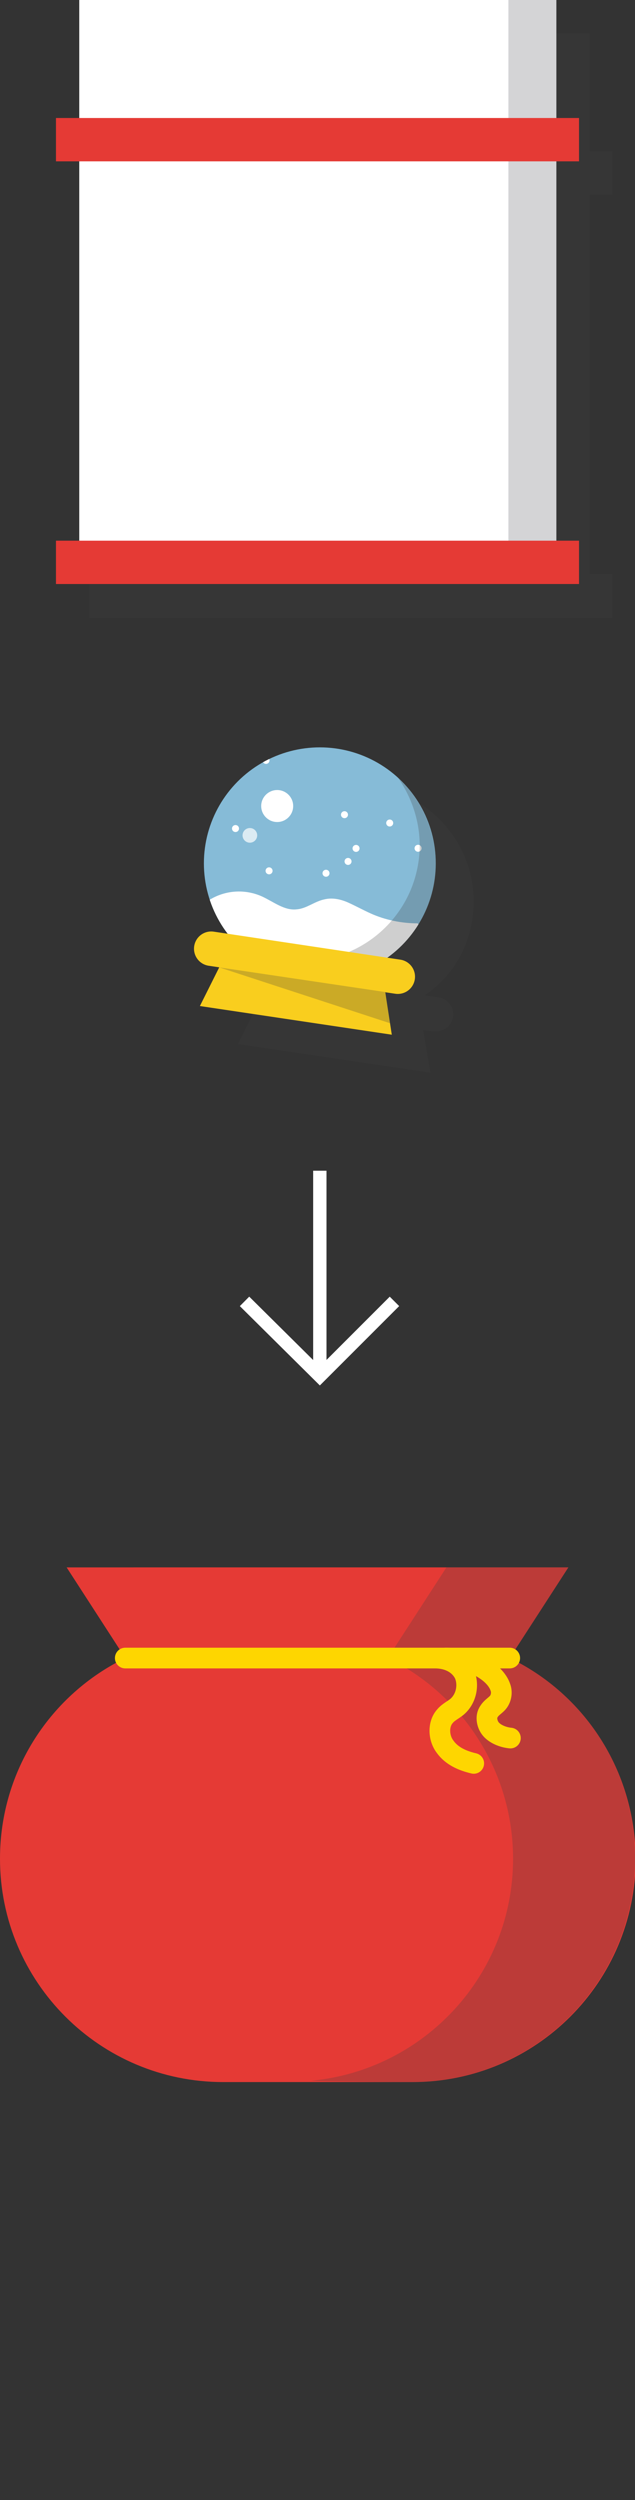 <svg xmlns="http://www.w3.org/2000/svg" xmlns:xlink="http://www.w3.org/1999/xlink" viewBox="0 0 95.3 375"><rect x="0" y="0" width="95.3" height="375" fill="#333333" stroke="none"/><path d="M48 175.6v30.8m11.2-11.2L48 206.4l-11.3-11.2" fill="none" stroke="#FFF" stroke-width="2" stroke-miterlimit="10"/><path opacity=".25" fill="#434343" d="M91.9 29.2v-6.5h-3.4V5H16.9v17.7h-3.5v6.5h3.5v56.9h-3.5v6.6h78.5v-6.6h-3.4V29.2zm-21 108.6c1.4-9.5-5.1-18.3-14.6-19.8-9.5-1.4-18.3 5.1-19.8 14.6-.7 4.9.6 9.6 3.4 13.2l-2.1-.3c-1.4-.2-2.7.8-2.9 2.2-.2 1.4.8 2.7 2.2 2.9l1.5.2-2.9 5.8 28.9 4.3-1.1-6.4 1.5.2h.4c1.3 0 2.4-.9 2.6-2.2.2-1.4-.8-2.7-2.2-2.9l-2.1-.3c3.8-2.5 6.5-6.6 7.2-11.5z"/><path fill="#F9CE1E" d="M58.8 155.2L30 150.9l4.1-8.2 23.3 3.4z"/><circle fill="#86BBD7" cx="48" cy="129.5" r="17.4"/><defs><circle id="a" cx="48" cy="129.5" r="17.4"/></defs><clipPath id="b"><use xlink:href="#a" overflow="visible"/></clipPath><path clip-path="url(#b)" fill="#FFF" d="M31.4 135c2.4-1.5 5.4-1.7 8-.5 1.7.8 3.3 2.1 5.1 1.9 1.5-.1 2.7-1.2 4.2-1.5 1.2-.3 2.5 0 3.6.5s2.2 1.1 3.3 1.6c2.2 1 4.7 1.5 7.1 1.5l2.8 4.4-12.2 6.6-19.9-3-6.2-7.3 4.2-4.2z"/><path clip-path="url(#b)" fill="none" stroke="#FFF" stroke-width="1.05" stroke-linecap="round" stroke-miterlimit="10" stroke-dasharray="0,23.625" d="M51.7 122.2c-1.4-.4-2.8-.6-4.3-.5-.6 0-1.2.1-1.5.6-.2.4-.1.9.1 1.3s.6.6 1 .9c2 1.4 3.9 2.9 5.9 4.3.6.5 1.3 1.2 1 1.9-.2.6-1 .7-1.6.7-2.2 0-4.4-.5-6.3-1.6-.7-.4-1.4-.9-1.8-1.6-.4-.7-.4-1.7.1-2.3.6-.7 1.6-.7 2.5-.6 1.6.2 3.2.6 4.9.9s3.4.2 4.8-.6c1.5-.8 2.5-2.4 2.2-4.1-.2-1.1-1-2-1.8-2.7-4.4-4.2-10.8-6-16.7-4.8-1.6.3-3.2.9-4.6 1.9-1.3 1-2.4 2.4-2.7 4.1-.3 1.7.2 3.5 1.1 5 2.2 3.8 6.4 6.3 10.8 6.9s8.9-.7 12.6-3c.9-.5 1.7-1.1 2.7-1.5 1-.4 2.1-.5 3 0 .9.5 1.5 1.4 1.8 2.4s.2 2.1.2 3.1c0 .8-.1 1.7-.6 2.2-.6.6-1.6.6-2.5.5-4.8-.6-9.1-4-10.8-8.5-.8-2.1-1.1-4.4-2.7-5.9-1.5-1.3-3.6-1.6-5.6-1.2s-3.7 1.5-5.3 2.5c-1.1.7-2.3 1.4-2.7 2.6-.6 1.6.5 3.4 1.9 4.4 2.1 1.4 4.8 1.7 7.2 1.2 2.5-.5 4.8-1.5 7.1-2.5s4.7-1.9 7.2-2.1"/><path opacity=".25" fill="#434343" d="M59.7 116.6c2.5 3.6 3.8 8.1 3.1 12.7-1.4 9.5-10.3 16.1-19.8 14.7-3.3-.5-6.3-1.9-8.7-3.9 2.6 3.4 6.6 5.9 11.2 6.6 9.5 1.4 18.3-5.1 19.8-14.6.7-6-1.5-11.7-5.6-15.5z"/><path fill="none" stroke="#F9CE1E" stroke-width="5.17" stroke-linecap="round" stroke-miterlimit="10" d="M31.7 142.3l28 4.2"/><circle fill="#FFF" cx="41.6" cy="120.9" r="2.4"/><circle opacity=".7" fill="#FFF" cx="37.5" cy="125.3" r="1.1"/><path opacity=".25" fill="#434343" d="M32.9 145.1l25.7 8.4-.8-4.7z"/><path fill="#D4D4D6" d="M11.9 0h71.6v81.3H11.9z"/><path fill="#FFF" d="M11.9 0h64.4v81.3H11.9z"/><path fill="#E53A35" d="M8.4 17.7h78.5v6.5H8.4zm0 63.4h78.5v6.5H8.4zm68.1 167.6l8.8-13.6H10l8.8 13.6C7.7 254.1 0 265.5 0 278.8c0 18.5 15 33.5 33.5 33.5h28.4c18.5 0 33.5-15 33.5-33.5-.1-13.3-7.7-24.7-18.9-30.1z"/><path fill="#434343" d="M76.5 248.7l8.8-13.6H67l-8.8 13.6c11.1 5.4 18.8 16.9 18.8 30.1 0 17.4-13.3 31.7-30.3 33.3 1 .1 14.1.2 15.1.2 18.5 0 33.5-15 33.5-33.5 0-13.3-7.6-24.7-18.8-30.1z" opacity=".25"/><path fill="none" stroke="#FED600" stroke-width="3.104" stroke-linecap="round" stroke-miterlimit="10" d="M18.8 248.7h57.7m-11.2 0c1.9 0 3.6.8 4.4 2.4.7 1.6.3 3.7-1.1 4.9-.6.5-1.3.8-1.8 1.4-1.1 1.2-1 3.3 0 4.6 1 1.4 2.6 2.1 4.3 2.5"/><path fill="none" stroke="#FED600" stroke-width="3.104" stroke-linecap="round" stroke-miterlimit="10" d="M66.9 248.7c3.7 0 7.4 2 8.2 4.4.3.8.1 1.8-.5 2.4-.4.4-.9.7-1.2 1.2-.6.8-.3 2.1.4 2.8.7.7 1.8 1.1 2.8 1.2"/></svg>